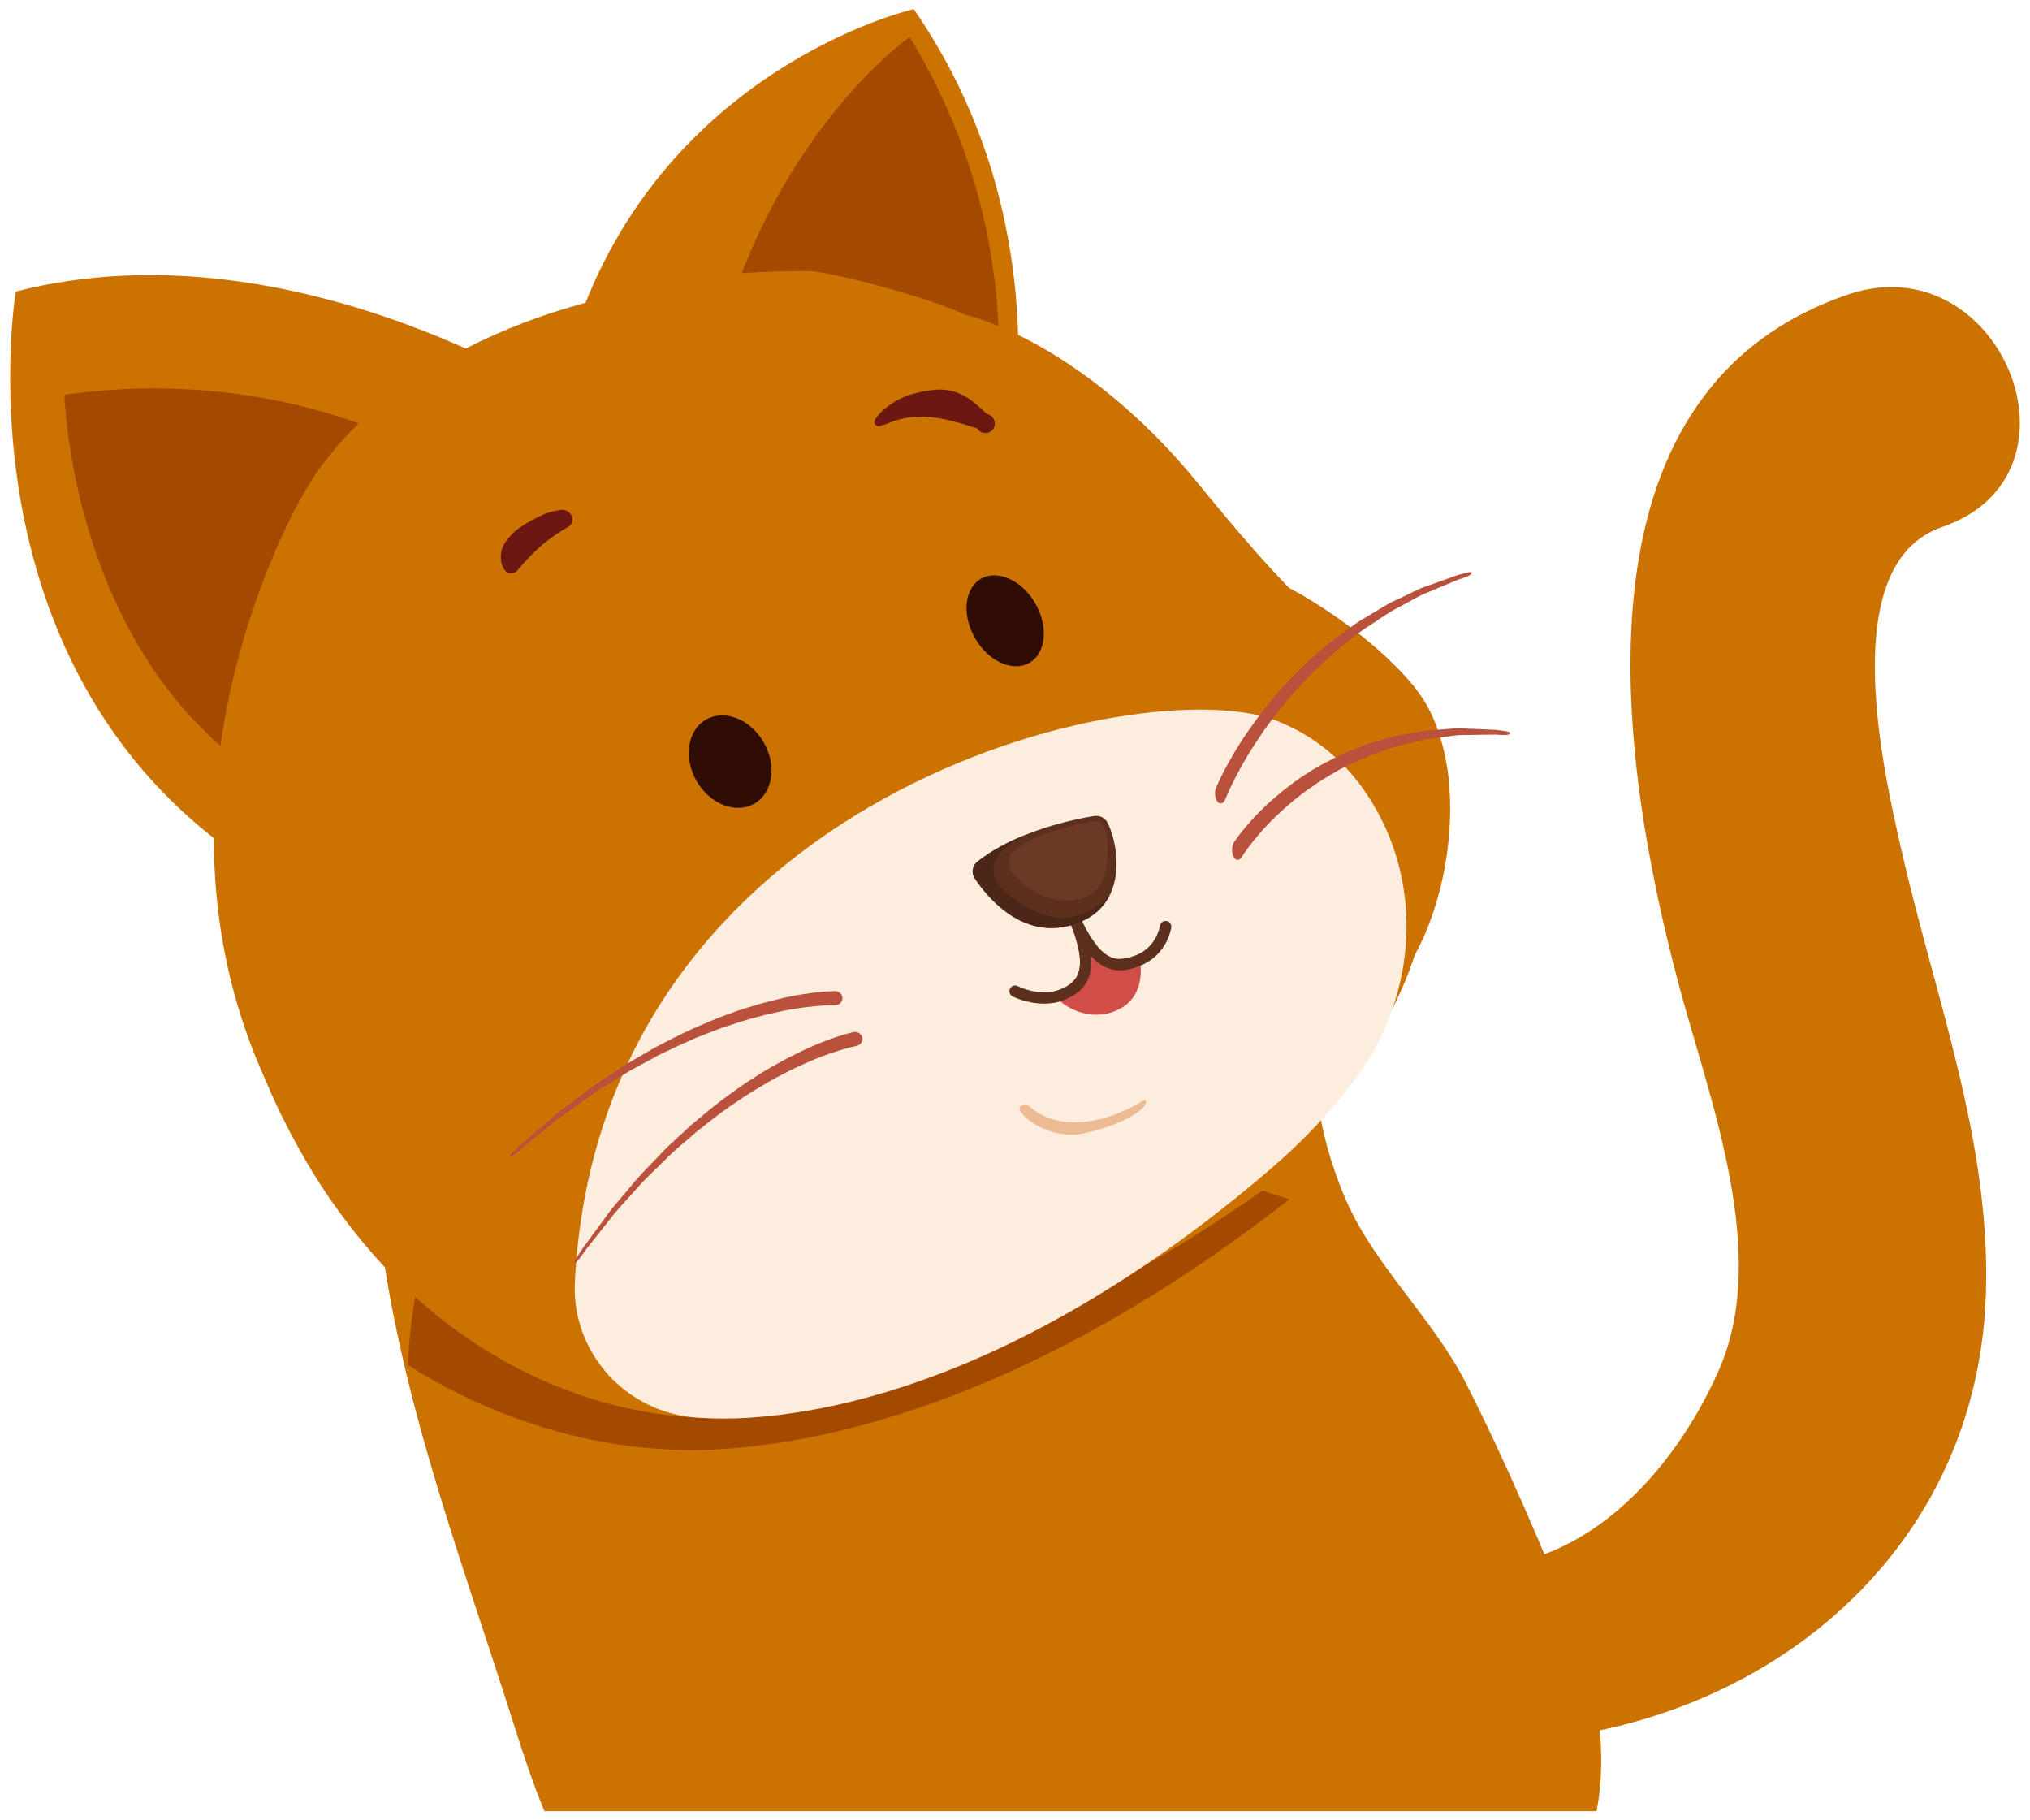 <?xml version="1.0" encoding="utf-8"?>
<!-- Generator: Adobe Illustrator 24.1.0, SVG Export Plug-In . SVG Version: 6.00 Build 0)  -->
<svg version="1.1" id="Capa_1" xmlns="http://www.w3.org/2000/svg" xmlns:xlink="http://www.w3.org/1999/xlink" x="0px" y="0px"
	 viewBox="0 0 1791.85 1606.38" style="enable-background:new 0 0 1791.85 1606.38;" xml:space="preserve">
<style type="text/css">
	.st0{fill:#CC7200;}
	.st1{fill:#FDEDDF;}
	.st2{fill:#A44900;}
	.st3{fill:#EA6B48;}
	.st4{fill:#D14E48;}
	.st5{fill:#5C301D;}
	.st6{fill:#ECBB93;}
	.st7{fill:#4C2617;}
	.st8{fill:#6D3927;}
	.st9{fill:#BA513C;}
	.st10{fill:#300D04;}
	.st11{fill:#6C1712;}
	.st12{fill:#5C0F8B;}
	.st13{opacity:0.39;clip-path:url(#SVGID_2_);}
	.st14{opacity:0.7;fill:#3C0B68;}
	.st15{fill:#BB744C;}
	.st16{opacity:0.44;fill:#A3765B;}
	.st17{fill:#441F11;}
	.st18{fill:#D9C6B1;}
	.st19{fill:#814C34;}
	.st20{fill:#492316;}
	.st21{fill:#F8F4EB;}
	.st22{fill:#DCDAD5;}
	.st23{fill:#FFFFFF;}
</style>
<g>
	<path class="st0" d="M1391.54,1442.03c-27.43-71.24-64.28-155.9-97.86-221.87c-29.02-57.01-81.89-104.38-106.89-164.06
		c-27.42-65.44-24.22-106.11-24.22-106.11L818.74,634.44L667.01,495.06c0,0-33.84,11.7-82.38,47.59
		c-57.73,42.37-135.93,118.23-203.61,247.51c-13.48,25.99-24.15,52.28-32.08,78.22c-17.82,58.11-22.48,116.08-18.18,173.37
		c12.62,168.13,73.05,322.84,123.59,482.66c7.72,24.41,16.15,49.63,26.2,73.96h928.69
		C1419.24,1547.53,1410.47,1491.2,1391.54,1442.03z"/>
	<path class="st1" d="M381.07,790.07c-13.47,26.03-24.22,52.34-32.2,78.35c70.75-67.81,146.3,20.41,310.9,40.94
		c164.77,20.4,220.7-132.78,220.7-132.78s-29.17-71.03-61.69-142.12L666.92,495.04c0,0-33.77,11.79-82.32,47.65
		C526.96,585.03,448.63,660.88,381.07,790.07z"/>
	<path class="st2" d="M360.15,1204.79c30.9,19.53,62.66,34.98,94.42,46.56c63.09,23.18,126.18,31.33,183.26,27.47
		c144.85-9.66,319.31-78.75,500.21-220.38c-8.58-2.58-16.52-5.15-23.82-7.72c-161.59,114.38-315.88,171.03-446.13,179.83
		c-57.08,3.86-120.17-4.29-183.26-27.47c-39.91-14.59-79.61-34.98-117.6-62.23C364.22,1156.51,361.22,1178.18,360.15,1204.79z"/>
	<g>
		<path class="st3" d="M1072.5,677.76c-168.49-325.45,51.56-165.76,65.56-158.74c0,0,66.85,34.35,110.95,87.94L1072.5,677.76z"/>
		<path class="st0" d="M516.27,363.99c0,0-251.17-171.15-502.35-106.69c0,0-64.46,384.36,271.18,541.16
			C620.74,955.25,516.27,363.99,516.27,363.99z"/>
		<path class="st0" d="M481.87,428.26l406.57-9.9c0,0,53.73-214.62-81.94-410.32c0,0-200.06,45.63-286.66,251.84
			c-2.85,6.75-5.55,13.66-8.25,20.86c-10.66,29.72-19.21,62.44-24.46,98.6c-0.6,3.3-1.05,6.45-1.35,9.76
			C484.12,401.7,482.77,414.75,481.87,428.26z"/>
		<path class="st2" d="M803.02,32.61c0,0-155.81,108.92-184.71,357.87l248.95,37.79C867.26,428.26,927.5,238.59,803.02,32.61z"/>
		<path class="st2" d="M428.1,430.67c0,0-144.48-114.1-371.2-82.24c0,0,6.67,293.41,253.4,375.65L428.1,430.67z"/>
		<path class="st0" d="M188.76,739.68c0,60.63,9.9,126.22,36.62,192.55c1.8,4.35,3.6,8.71,5.55,13.21
			c5.4,12.61,10.95,25.36,17.11,38.12c1.65,3.3,3.3,6.45,4.95,9.76c2.25,4.65,4.8,9.31,7.35,13.96
			c13.81,25.66,28.97,49.23,45.17,70.39c7.05,9.45,14.26,18.31,21.76,26.86c6.3,7.35,12.76,14.41,19.51,21.16
			c10.51,10.81,21.31,20.71,32.57,30.02c8.71,7.35,17.56,14.26,26.56,20.71h0.15c7.5,5.4,15.01,10.5,22.66,15.16
			c1.2,0.9,2.55,1.65,3.75,2.25c23.56,14.41,47.57,25.66,71.74,34.52c36.92,13.51,73.84,20.71,108.96,22.66c0.6,0,1.2,0.15,1.8,0.15
			c10.2,0.6,20.11,0.9,30.02,0.6c3.75-0.15,7.35-0.45,11.11-0.6c23.56-1.5,48.18-5.1,73.54-10.51
			c92.3-19.96,195.26-66.19,301.81-142.88h0.15c27.61-19.81,55.68-41.87,83.75-65.89c52.68-45.17,89.6-93.8,113.61-141.53l0.15-0.15
			c5.55-11.11,10.5-22.06,14.71-33.02c1.8-4.95,3.45-9.76,5.1-14.56c25.66-46.98,36.77-112.11,28.37-166.14
			c-0.75-3.9-1.5-7.8-2.25-11.56c-4.95-22.51-13.51-42.62-26.12-57.93c-4.95-6.15-10.2-12.01-15.76-17.56h-0.15
			c-0.45-0.75-0.9-1.05-1.5-1.65c-2.4-2.4-4.8-4.65-7.2-7.05c-3.9-3.6-7.8-7.21-11.71-10.51h-0.15c-6.15-5.4-12.16-10.2-18.16-14.86
			c-0.9-0.6-1.95-1.35-2.85-2.1c-5.7-4.2-11.26-8.25-16.51-11.71c-1.65-1.2-3.15-2.25-4.65-3.15c-0.15-0.15-0.45-0.3-0.6-0.45
			c-13.21-8.71-23.71-14.71-28.67-17.26c-0.45-0.3-0.9-0.6-1.35-0.75c-0.3-0.15-0.6-0.3-0.9-0.45c3.45,2.85,3.75,3.15,1.95,2.25
			c-0.75-0.75-1.65-1.65-2.4-2.4c-0.15-0.15-0.15-0.15-0.3-0.3c-8.71-9.01-18.16-19.21-28.97-31.37
			c-3.45-4.05-7.21-8.25-11.11-12.76c-3.3-3.75-6.6-7.65-10.21-11.86c-4.95-5.85-10.2-12.16-15.76-18.91
			c-3.75-4.35-7.5-9.01-11.41-13.81C999.5,354.57,938.87,315.25,898.8,295.59c-6.45-3.15-12.31-5.7-17.56-7.8
			c-18.61-7.8-29.57-10.21-29.57-10.21c-36.77-17.11-121.04-38.05-137.04-38.34c-12.22-0.22-85.69,0.37-94.39,8.77
			c-34.52,3.45-69.49,9.91-103.41,19.21c-36.92,9.91-72.79,23.41-105.66,40.37c-31.52,16.06-60.48,35.27-85.25,57.48l-0.15,0.3
			c-3.15,2.55-6,5.25-9.01,8.25c-9.75,9.31-18.61,19.06-26.71,29.42c-5.55,6.9-10.66,13.96-15.31,21.31c-1.8,2.85-3.6,5.85-5.4,8.86
			c-0.6,0.9-4.35,7.35-10.2,18.61c-16.96,33.47-51.03,109.41-64.54,206.21v0.15C191.01,684,188.76,711.31,188.76,739.68z"/>
		<path class="st1" d="M507.43,1131.42c-3.11,62.36,45.31,115.38,107.6,119.68c16.04,1.11,31.74,1.1,46.92,0.08
			c131.94-8.89,293.41-77,459.31-219.25c29.59-25.38,54.2-51.83,74.35-78.63c51.67-68.7,61.66-162.21,20-237.4
			c-18.12-32.72-45.87-62.85-88.3-79.62C1008.28,589.29,528.94,700.23,507.43,1131.42z"/>
		<path class="st4" d="M934.09,882.37c0.53,0.53,1.07,1.07,1.78,1.42c11.91,9.78,33.25,17.6,53.88,5.87
			c16.89-9.6,17.78-28.45,17.07-37.52c-0.18-3.02-0.54-4.98-0.54-4.98c-3.91-0.18-7.82-0.71-11.38-1.78
			c-6.05,1.6-10.85,1.24-15.29-1.07c-5.16-2.31-10.14-7.29-14.94-14.58c-11.92-9.96-17.96-20.98-17.96-20.98
			c1.78,7.11,2.67,13.87,3.02,20.09c0,0.18,0,0.18,0,0.18c3.91,12.8,4.62,22.58,2.13,29.52c-1.6,4.8-4.62,8.36-9.6,11.56
			C938.18,878.46,934.09,882.37,934.09,882.37z"/>
		<path class="st5" d="M893.72,879.35c0.71,0.36,12.8,6.4,27.92,6.4c4.45,0,9.43-0.53,14.23-1.96c1.6-0.53,3.38-1.24,4.98-1.96
			c6.93-3.02,16.54-8.36,20.45-19.92c1.78-5.16,2.31-11.2,1.6-18.14c4.09,4.27,8.18,7.65,12.45,9.6c4.62,2.13,8.89,3.02,13.16,3.02
			c6.05,0,11.56-1.6,16.54-3.56c0.71-0.18,1.24-0.54,1.78-0.71c23.47-9.6,26.85-32.54,27.03-33.61c0.35-2.85-1.42-5.34-4.27-5.69
			c-2.67-0.36-5.33,1.42-5.69,4.27c-0.18,0.89-3.2,19.38-22.23,26.32c-2.49,0.89-4.62,1.6-6.76,1.96
			c-6.05,1.6-10.85,1.24-15.29-1.07c-5.16-2.31-10.14-7.29-14.94-14.58c-7.11-10.14-13.87-25.07-20.63-44.81
			c-0.89-2.49-3.73-3.91-6.4-3.02c-0.89-0.18-1.96-0.18-2.85,0.36c-2.49,1.24-3.56,4.27-2.13,6.76c8,15.65,13.69,28.81,17.07,39.83
			c0,0.18,0,0.18,0,0.18c3.91,12.8,4.62,22.58,2.13,29.52c-1.6,4.8-4.62,8.36-9.6,11.56c-1.6,0.89-3.38,1.78-5.51,2.67
			c-17.96,8-38.23-2.31-38.41-2.49c-2.49-1.24-5.51-0.18-6.76,2.13C890.34,874.9,891.23,877.93,893.72,879.35z"/>
		<path class="st6" d="M1008.11,971.89c0,0-60.45,39.61-100.93,3.39c0,0-3.8-2.6-7.1,1.99c-3.29,4.6,24.63,29.86,56.7,22.96
			c32.07-6.9,49.94-19.15,52.95-23.62C1012.74,972.13,1012.05,969.54,1008.11,971.89z"/>
		<g>
			<path class="st5" d="M860.3,774.98c11.19,17.02,44.11,57.46,91.13,39.59c14.3-5.46,23.14-14.39,28.12-24.64
				c0.09-0.09,0.19-0.19,0.19-0.19c10.91-22.48,4.23-51.07-1.97-63.39c-2.16-4.51-7.05-6.96-12.04-6.21
				c-12.04,1.97-35.93,6.77-60.47,16.55l-0.09,0.09c-14.67,5.83-29.62,13.54-42.32,23.61C858.32,763.89,857.1,770.19,860.3,774.98z"
				/>
			<path class="st7" d="M860.3,774.98c11.19,17.02,44.11,57.46,91.13,39.59c14.3-5.46,23.14-14.39,28.12-24.64
				c-1.69,1.97-15.99,17.4-37.71,20.03c-23.14,2.73-60.2-21.79-64.23-36.87c-5.24-19.56,18.62-30.75,27.56-36.3
				c-14.67,5.83-29.62,13.54-42.32,23.61C858.32,763.89,857.1,770.19,860.3,774.98z"/>
			<path class="st8" d="M964.23,724.61c0,0-42.12,9.4-55.3,16.91c-13.67,7.79-22.05,13.95-17.05,26
				c2.48,5.98,26.45,29.98,53.78,27.04c27.33-2.94,31.96-22.32,32.03-45.26C977.77,726.36,970.64,724.39,964.23,724.61z"/>
		</g>
		<path class="st9" d="M460.28,1009.78c-2.88,2.76-5.62,5.4-8.37,8.03c0,0-2.73,2.82-2.28,3.3c1.35,1.4,9.73-6.56,12.74-9.2
			c8.37-6.77,17.13-13.93,26.28-21.2c8.89-7.65,19.22-14.05,29.16-21.33c9.81-7.4,20.92-13.43,31.38-20.2
			c10.46-6.77,21.97-12.17,32.69-18.19c10.98-5.4,21.97-10.54,32.82-15.18c10.98-4.27,21.44-8.66,31.77-11.67
			c10.07-3.64,20.01-6.15,29.03-8.53c9.15-2.01,17.52-4.02,24.97-5.14c7.58-1.25,14.12-2.01,19.48-2.51
			c5.36-0.38,9.67-0.75,12.42-0.75c2.75,0,4.32,0,4.32,0h0.39c3.53,0,6.54-2.76,6.54-6.27c0-3.39-3.01-6.27-6.54-6.27
			c-0.13,0-0.26,0-0.26,0s-1.7,0.13-4.84,0.25c-3.27,0-7.58,0.5-13.34,1.13c-5.75,0.75-12.55,1.63-20.27,3.26
			c-7.85,1.38-16.34,3.76-25.76,6.15c-9.28,2.76-19.35,5.52-29.55,9.54c-10.46,3.51-21.05,8.41-32.03,13.05
			c-10.85,5.02-21.84,10.67-32.95,16.44c-10.72,6.52-22.1,12.3-32.43,19.45c-10.46,7.15-21.31,13.55-30.99,21.33
			c-9.81,7.65-20,14.43-28.63,22.33C477.14,995.22,468.51,1002.75,460.28,1009.78z"/>
		<path class="st9" d="M514.49,1101.44c-2.17,3.3-4.24,6.46-6.31,9.61c0,0-2.01,3.33-1.46,3.7c1.64,1.08,7.97-8.47,10.3-11.67
			c6.6-8.39,13.49-17.22,20.74-26.26c6.91-9.35,15.5-17.79,23.51-27c7.86-9.3,17.31-17.54,25.94-26.37
			c8.64-8.83,18.61-16.53,27.68-24.69c9.47-7.59,18.99-14.94,28.5-21.78c9.73-6.49,18.92-13,28.29-18.13
			c8.98-5.69,18.09-10.24,26.34-14.49c8.46-3.9,16.16-7.64,23.17-10.32c7.11-2.83,13.31-4.96,18.42-6.59
			c5.14-1.5,9.26-2.79,11.94-3.37c2.68-0.58,4.21-0.92,4.21-0.92l0.38-0.08c3.44-0.75,5.74-4.08,4.93-7.51
			c-0.78-3.3-4.38-5.48-7.82-4.73c-0.13,0.03-0.26,0.05-0.26,0.05s-1.63,0.48-4.66,1.27c-3.19,0.69-7.28,2.1-12.74,3.93
			c-5.44,1.96-11.86,4.26-19.01,7.49c-7.33,3.01-15.07,7.14-23.7,11.47c-8.42,4.66-17.6,9.49-26.62,15.58
			c-9.39,5.65-18.59,12.67-28.23,19.53c-9.43,7.2-18.83,15.04-28.34,23.03c-8.95,8.64-18.71,16.69-27.14,25.85
			c-8.55,9.2-17.66,17.74-25.3,27.38c-7.8,9.55-16.18,18.32-22.77,27.86C527.58,1083.67,520.9,1092.84,514.49,1101.44z"/>
		<path class="st9" d="M1286.92,507.41c3.09-0.8,6.03-1.56,8.98-2.33c0,0,3.06-0.59,3.16,0.31c0.28,2.66-8.66,5.06-11.73,6.1
			c-8.18,3.39-16.78,6.89-25.63,10.71c-8.98,3.22-17.82,9.06-27.03,13.74c-9.24,4.43-18.19,11.45-27.33,17.12
			c-9.14,5.67-17.87,13.65-26.64,20.24c-8.49,7.41-16.82,15.03-24.77,22.94c-7.77,8.37-15.38,16.06-22.04,24.77
			c-6.95,7.9-13.11,16.61-18.77,24.43c-5.48,8.28-10.6,15.71-14.74,22.88c-4.28,7.21-7.76,13.7-10.54,19.12
			c-2.7,5.53-4.92,9.91-6.17,12.91c-1.26,2.99-1.98,4.71-1.98,4.71l-0.18,0.43c-1.62,3.85-4.76,4.79-7.02,1.82
			c-2.17-2.87-2.64-8.59-1.02-12.44c0.06-0.14,0.12-0.28,0.12-0.28s0.86-1.75,2.38-5.06c1.5-3.57,3.8-7.84,6.84-13.59
			c3.12-5.64,6.8-12.31,11.38-19.34c4.48-7.39,9.9-14.64,15.74-22.88c6.02-7.79,12.41-16.43,19.65-24.15
			c7.05-8.43,15.04-15.84,23.04-23.89c8.19-7.59,16.84-14.78,25.63-22.01c9.09-6.17,18.01-13.69,27.33-18.9
			c9.38-5.35,18.45-11.77,27.87-15.73c9.4-4.21,18.41-9.6,27.44-12.32C1269.87,513.48,1278.65,510.44,1286.92,507.41z"/>
		<path class="st9" d="M1320.83,644.15c3.11,0.43,6.08,0.84,9.05,1.26c0,0,3.06,0.63,3.04,1.54c-0.06,2.7-9.08,1.53-12.2,1.35
			c-8.4,0.1-17.22,0.13-26.33,0.38c-9.16-0.39-18.5,1.85-28.08,2.79c-9.56,0.69-19.17,4.02-28.79,5.97
			c-9.62,1.94-19.13,6.3-28.51,9.29c-9.21,3.89-18.28,8.06-27.02,12.65c-8.62,5.11-17,9.62-24.58,15.51
			c-7.76,4.98-14.86,11.06-21.35,16.46c-6.38,5.93-12.3,11.16-17.23,16.53c-5.07,5.35-9.28,10.32-12.66,14.51
			c-3.32,4.33-6.03,7.74-7.63,10.17c-1.6,2.43-2.52,3.81-2.52,3.81l-0.23,0.35c-2.06,3.12-5.24,2.8-7.07-0.98
			c-1.76-3.65-1.51-9.42,0.55-12.54c0.08-0.12,0.15-0.23,0.15-0.23s1.06-1.37,2.95-4.01c1.91-2.89,4.68-6.16,8.36-10.57
			c3.75-4.27,8.17-9.34,13.51-14.39c5.29-5.45,11.48-10.39,18.21-16.14c6.85-5.23,14.15-11.15,22.18-15.84
			c7.92-5.46,16.64-9.55,25.45-14.25c8.93-4.18,18.27-7.81,27.75-11.41c9.64-2.45,19.27-6.28,29.01-7.7
			c9.81-1.54,19.46-4.24,29.14-4.4c9.69-0.42,19.16-2.13,28.29-1.24C1303.43,643.37,1312.37,643.86,1320.83,644.15z"/>
		
			<ellipse transform="matrix(0.866 -0.5 0.5 0.866 -155.076 517.037)" class="st10" cx="887.27" cy="547.9" rx="30.7" ry="42.81"/>
		
			<ellipse transform="matrix(0.866 -0.5 0.5 0.866 -249.746 412.305)" class="st10" cx="644.5" cy="672.19" rx="34.2" ry="42.81"/>
		<g>
			<g>
				<path class="st11" d="M776.75,376.06c1.4-0.54,2.83-1.01,4.27-1.41c0.35-0.1,0.7-0.2,1.05-0.28c0.77-0.17,1.48-0.56,2.19-0.89
					c0.74-0.35,1.5-0.69,2.25-1.01c-0.46,0.19-0.92,0.39-1.38,0.58c2.98-1.26,6.07-2.26,9.22-3.02c3.19-0.77,6.39-1.47,9.64-1.91
					c-0.59,0.08-1.18,0.16-1.77,0.24c7.73-1.03,15.56-0.86,23.29,0.17c-0.63-0.09-1.27-0.17-1.9-0.26
					c11.67,1.58,23.02,4.72,34.21,8.31c1.59,0.51,3.18,1.03,4.77,1.55c1.51,0.5,3.07,0.94,4.55,1.52c-0.6-0.25-1.19-0.5-1.79-0.76
					c0.31,0.13,0.6,0.28,0.88,0.48c-0.51-0.39-1.01-0.78-1.52-1.17c0.12,0.1,0.23,0.2,0.33,0.33c-0.39-0.51-0.78-1.01-1.17-1.52
					c0.06,0.08,0.12,0.16,0.16,0.25c-0.25-0.6-0.5-1.2-0.76-1.79c0.04,0.09,0.08,0.19,0.1,0.29c-0.09-0.67-0.18-1.33-0.27-2
					c0.02,0.09,0.03,0.17,0.02,0.26c0.09-0.67,0.18-1.33,0.27-2c-0.01,0.07-0.02,0.13-0.05,0.19c0.25-0.6,0.5-1.2,0.76-1.79
					c-0.02,0.03-0.03,0.05-0.05,0.08c0.39-0.51,0.78-1.01,1.17-1.52c-0.04,0.05-0.08,0.1-0.13,0.14c0.51-0.39,1.01-0.78,1.52-1.17
					c-0.09,0.06-0.16,0.11-0.26,0.15c0.6-0.25,1.2-0.5,1.79-0.76c-0.1,0.04-0.19,0.06-0.3,0.08c0.67-0.09,1.33-0.18,2-0.27
					c-0.1,0.01-0.19,0.01-0.3,0c0.67,0.09,1.33,0.18,2,0.27c-0.06-0.01-0.12-0.02-0.17-0.04c0.6,0.25,1.2,0.51,1.8,0.76
					c-0.05-0.02-0.1-0.04-0.14-0.08c0.51,0.39,1.01,0.78,1.52,1.18c-0.02-0.02-0.04-0.03-0.05-0.05c0.39,0.51,0.78,1.01,1.18,1.52
					c-0.01-0.02-0.03-0.04-0.04-0.06c0.25,0.6,0.51,1.2,0.76,1.8c-0.01-0.02-0.02-0.05-0.03-0.07c0.09,0.67,0.18,1.33,0.27,2
					c-0.01-0.06-0.01-0.11,0-0.17c-0.09,0.67-0.18,1.33-0.27,2c0.01-0.03,0.02-0.07,0.03-0.1c0.71-2.58-0.03-5.44-1.93-7.32
					c-5.49-5.43-10.93-10.84-17.14-15.46c-2.71-2.01-5.59-3.8-8.66-5.2c-3.75-1.7-7.58-3.08-11.67-3.71
					c-2.71-0.42-5.36-0.7-8.11-0.63c-2.2,0.05-4.39,0.26-6.57,0.55c-4.52,0.6-9.04,1.35-13.46,2.46c-3.09,0.77-6.13,1.73-9.11,2.84
					c-3.65,1.36-7.1,3.19-10.43,5.21c-3.19,1.94-6.24,4.12-9.09,6.53c-1.2,1.01-2.34,2.08-3.42,3.21c-0.62,0.65-1.2,1.33-1.76,2.04
					c-0.54,0.7-0.92,1.5-1.3,2.29c-0.49,1.04-1.02,2.07-1.09,3.23c0.14-0.53,0.29-1.06,0.43-1.59c-0.03,0.04-0.06,0.08-0.09,0.12
					c-0.46,0.6-0.51,1.73-0.32,2.42c0.2,0.73,0.77,1.52,1.45,1.88c0.73,0.39,1.62,0.58,2.42,0.32c0.83-0.27,1.35-0.76,1.88-1.45
					c0.03-0.04,0.06-0.08,0.09-0.12c-0.63,0.48-1.25,0.96-1.88,1.45c0.82-0.26,1.44-0.76,2.16-1.21c0.52-0.32,1.06-0.61,1.59-0.91
					c1.15-0.66,2.18-1.56,3.31-2.27c2.47-1.55,5.09-2.85,7.77-3.99c-0.45,0.19-0.89,0.38-1.34,0.57c3.63-1.53,7.38-2.75,11.19-3.73
					c1.87-0.48,3.69-1.14,5.56-1.65c1.76-0.47,3.53-0.9,5.32-1.25c2.31-0.47,4.65-0.81,6.99-1.12c-0.65,0.09-1.3,0.18-1.96,0.26
					c5.81-0.77,11.58-1.04,17.4-0.27c-0.69-0.09-1.37-0.18-2.06-0.28c3.29,0.46,6.5,1.33,9.56,2.61c-0.61-0.26-1.23-0.52-1.84-0.78
					c3.92,1.66,7.52,3.94,10.88,6.53c-0.51-0.4-1.03-0.8-1.54-1.19c5.06,3.93,9.6,8.48,14.19,12.92c-0.64-2.44-1.29-4.88-1.93-7.32
					c-0.88,3.34,0.43,7.22,3.56,8.94c2,1.1,4.28,1.45,6.51,0.85c2.07-0.55,4.12-1.97,5.12-3.89c1.4-2.68,1.4-5.82-0.14-8.45
					c-0.84-1.43-2.21-2.73-3.69-3.48c-1.27-0.64-2.59-1.06-3.94-1.49c-1.63-0.52-3.26-1.04-4.89-1.55
					c-6.64-2.08-13.32-4.08-20.1-5.68c-4.34-1.03-8.72-1.91-13.14-2.48c0.64,0.09,1.29,0.17,1.93,0.26
					c-8.44-1.18-16.9-1.78-25.4-0.88c-4.24,0.45-8.47,1.11-12.6,2.17c-4.06,1.05-7.99,2.69-11.73,4.58
					c-1.82,0.92-3.63,1.91-5.32,3.06c-1.19,0.8-2.16,1.93-3.1,3c-0.7,0.79-1.37,1.6-2.02,2.42c-0.56,0.71-0.96,1.34-1.08,2.26
					c-0.11,0.84-0.01,1.78,0.47,2.51c0.37,0.57,0.84,1.04,1.41,1.41C774.48,376.16,775.88,376.39,776.75,376.06z"/>
			</g>
		</g>
		<g>
			<g>
				<path class="st11" d="M449.98,505.87c0.49-0.03,0.98-0.05,1.46-0.07c-0.58-0.08-1.17-0.16-1.75-0.24
					c0.02,0.01,0.05,0.02,0.07,0.02c1.2,0.32,2.41,0.32,3.61,0c1.15-0.32,2.15-0.9,2.99-1.75c3.16-4.04,6.62-7.86,10.22-11.51
					c3.57-3.61,7.16-7.21,10.99-10.56c2.2-1.93,4.46-3.78,6.77-5.57c-0.51,0.4-1.03,0.79-1.54,1.19
					c5.89-4.55,12.12-8.65,18.64-12.25c1.61-0.89,3.15-2.83,3.57-4.64c0.09-0.69,0.18-1.37,0.28-2.06c0-1.4-0.36-2.71-1.06-3.92
					c-0.68-1.43-2.12-2.79-3.51-3.52c-1.16-0.61-2.02-0.84-3.26-1.01c-0.63-0.08-1.08-0.18-1.67-0.12
					c-1.16,0.11-2.31,0.27-3.43,0.59c-0.55,0.15-1.1,0.31-1.67,0.4c0.69-0.09,1.38-0.19,2.07-0.28c-3.15,0.4-6.14,0.9-9.14,1.97
					c-2.96,1.05-5.84,2.34-8.64,3.76c-4.17,2.11-8.34,4.25-12.3,6.74c-2.46,1.55-4.79,3.26-7.06,5.07c-1.8,1.43-3.5,2.98-5.03,4.69
					c-1.88,2.09-3.65,4.35-5.1,6.76c-1.33,2.19-2.47,4.6-2.95,7.13c-0.62,3.24-0.65,6.25-0.02,9.49c0.31,1.56,0.91,3,1.55,4.46
					c0.24,0.54,0.48,1.1,0.79,1.61c0.56,0.93,1.29,1.65,2.19,2.26c0.24,0.16,0.49,0.31,0.74,0.46c2.23,1.35,5.84,0.17,6.36-2.59
					c0.05-0.25,0.1-0.5,0.15-0.75c0.07-0.31,0.1-0.58,0.15-0.92c0.1-0.78-0.01-1.45-0.12-2.23c0.06,0.45,0.12,0.91,0.18,1.36
					c-0.14-1.07-0.34-2.12-0.49-3.18c0.06,0.48,0.13,0.96,0.19,1.43c-0.22-1.72-0.26-3.47-0.03-5.19c-0.07,0.54-0.14,1.07-0.22,1.61
					c0.2-1.41,0.58-2.77,1.13-4.09c-0.22,0.52-0.44,1.04-0.66,1.56c1-2.36,2.33-4.63,3.9-6.67c-0.36,0.47-0.73,0.94-1.09,1.41
					c2.15-2.77,4.69-5.21,7.46-7.35c-0.49,0.38-0.98,0.76-1.47,1.14c3.56-2.73,7.48-4.95,11.49-6.94c4.2-2.09,8.5-4.02,12.81-5.85
					c-0.63,0.26-1.25,0.53-1.88,0.79c2.83-1.19,5.75-2.16,8.8-2.58c-0.69,0.09-1.38,0.19-2.07,0.28c1.29-0.17,2.54-0.29,3.79-0.66
					c0.58-0.17,1.16-0.35,1.77-0.44c-0.69,0.09-1.38,0.19-2.07,0.28c0.23-0.02,0.46-0.03,0.69,0c-0.69-0.09-1.38-0.18-2.06-0.28
					c0.13,0.03,0.24,0.06,0.36,0.11c-0.62-0.26-1.24-0.52-1.85-0.78c0.07,0.04,0.14,0.08,0.21,0.13c-0.52-0.4-1.05-0.81-1.57-1.21
					c0.07,0.05,0.13,0.11,0.18,0.18c-0.4-0.52-0.81-1.05-1.21-1.57c0.09,0.12,0.16,0.24,0.22,0.37c0.93-3.54,1.86-7.08,2.78-10.61
					c-7.53,4.29-14.62,9.27-21.34,14.74c-6.28,5.11-12.25,10.69-17.4,16.94c-3.24,3.93-6.28,8.01-9.17,12.19
					c-1.26,1.82-1.3,5.03,0,6.85c0.02,0.02,0.03,0.05,0.05,0.07c-0.22-0.52-0.44-1.05-0.66-1.57c0.14,0.5,0.28,1.01,0.43,1.51
					C446.07,504.34,447.95,505.98,449.98,505.87z"/>
			</g>
		</g>
	</g>
	<g>
		<path class="st0" d="M1279.35,1380.21c103.25,16.74,192.79-69.06,237.75-170.74c45.45-102.79-7.86-238.18-34.84-338.93
			c-52.98-197.86-102.91-524.48,148.66-610.51c134.43-45.97,218.5,158.86,83.37,205.07c-94.53,32.33-51.89,215.22-35.53,286.8
			c29.56,129.29,78.29,254.57,74.2,389.18c-8.2,269.65-266,432.1-525.2,390.06c-140.58-22.8-134.52-192.9,6.26-170.07
			L1279.35,1380.21z"/>
	</g>
</g>
</svg>
